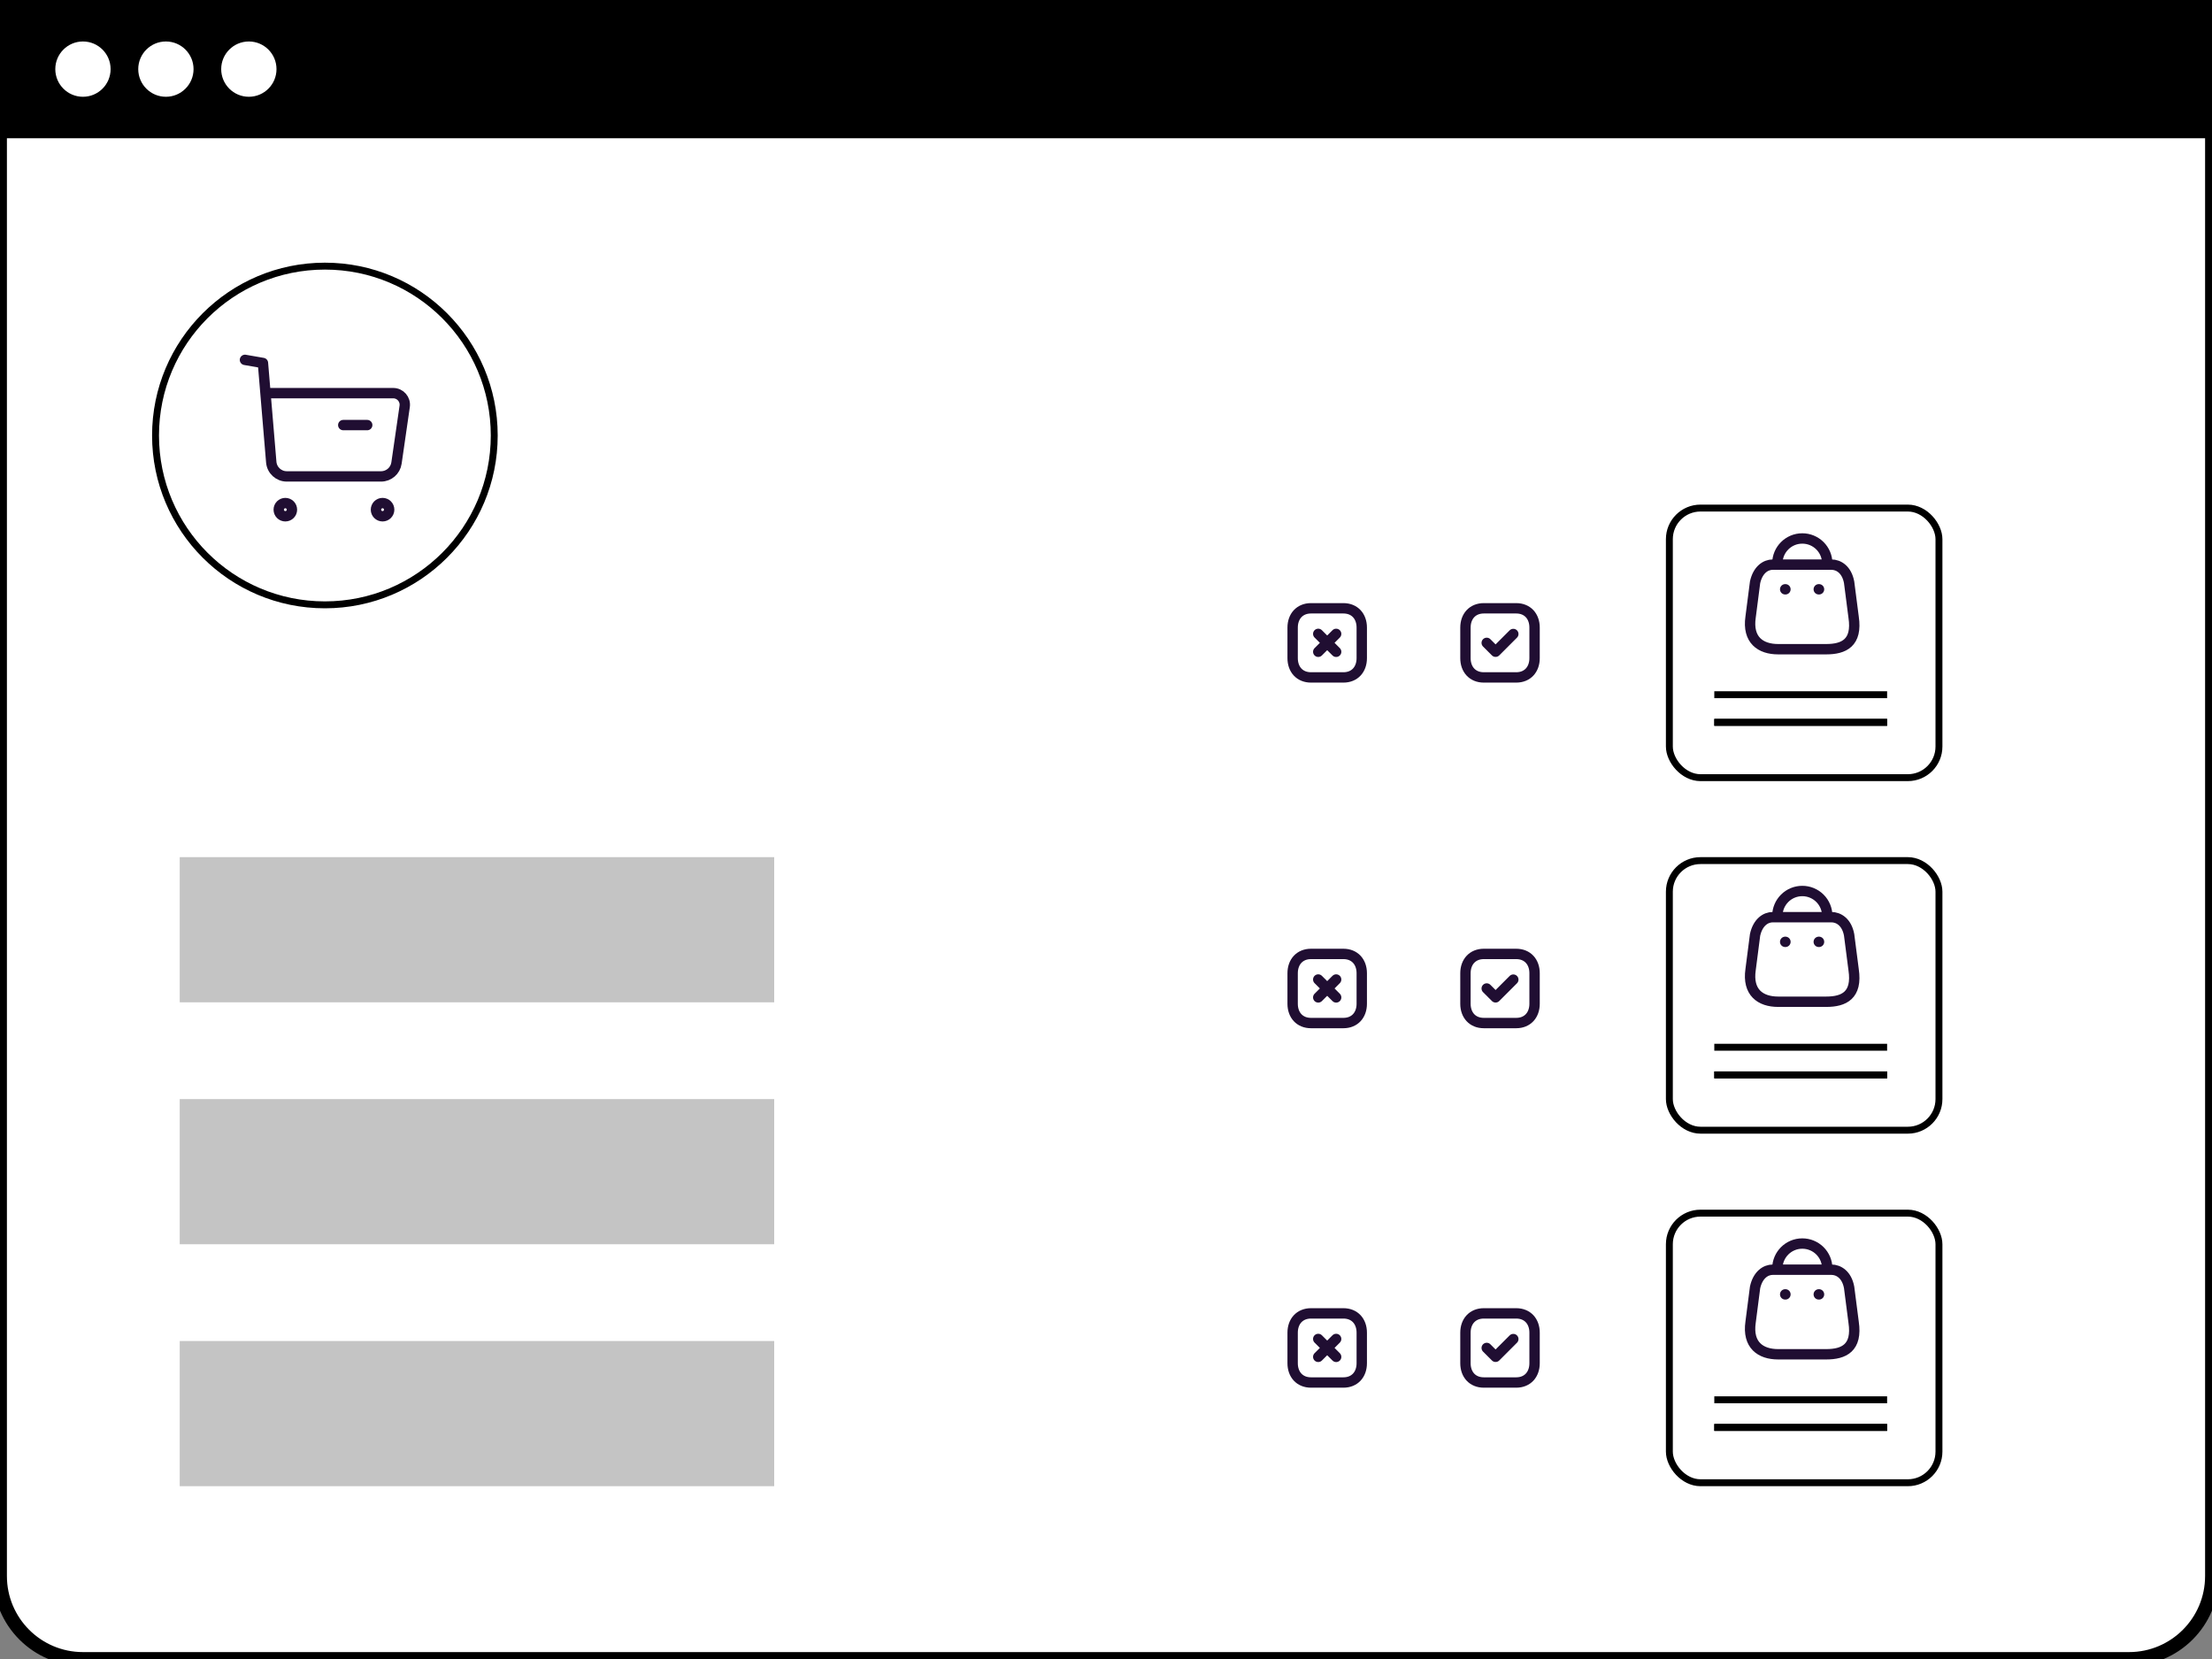 <svg width="320" height="240" viewBox="0 0 320 240" fill="none" xmlns="http://www.w3.org/2000/svg">
<rect x="0" y="0" width="320" height="240" fill="#808080" stroke="none"/>
<path d="M0 12C0 5.373 5.373 0 12 0H308C314.627 0 320 5.373 320 12V228C320 234.627 314.627 240 308 240H12C5.373 240 0 234.627 0 228V12Z" fill="white"/>
<rect width="320" height="20" fill="black"/>
<circle cx="12" cy="10" r="4" fill="white"/>
<circle cx="24" cy="10" r="4" fill="white"/>
<circle cx="36" cy="10" r="4" fill="white"/>
<path d="M12 1H308V-1H12V1ZM319 12V228H321V12H319ZM308 239H12V241H308V239ZM1 228V12H-1V228H1ZM12 239C5.925 239 1 234.075 1 228H-1C-1 235.18 4.82 241 12 241V239ZM319 228C319 234.075 314.075 239 308 239V241C315.18 241 321 235.18 321 228H319ZM308 1C314.075 1 319 5.925 319 12H321C321 4.82 315.18 -1 308 -1V1ZM12 -1C4.82 -1 -1 4.82 -1 12H1C1 5.925 5.925 1 12 1V-1Z" fill="black"/>
<path d="M193.294 91.7L190.704 94.29" stroke="#200E32" stroke-width="1.5" stroke-linecap="round" stroke-linejoin="round"/>
<path d="M193.296 94.292L190.703 91.699" stroke="#200E32" stroke-width="1.5" stroke-linecap="round" stroke-linejoin="round"/>
<path fill-rule="evenodd" clip-rule="evenodd" d="M194.343 88H189.657C188.024 88 187 89.156 187 90.792V95.208C187 96.844 188.019 98 189.657 98H194.342C195.981 98 197 96.844 197 95.208V90.792C197 89.156 195.981 88 194.343 88Z" stroke="#200E32" stroke-width="1.5" stroke-linecap="round" stroke-linejoin="round"/>
<path fill-rule="evenodd" clip-rule="evenodd" d="M219.343 88H214.657C213.024 88 212 89.156 212 90.792V95.208C212 96.844 213.019 98 214.657 98H219.342C220.981 98 222 96.844 222 95.208V90.792C222 89.156 220.981 88 219.343 88Z" stroke="#200E32" stroke-width="1.5" stroke-linecap="round" stroke-linejoin="round"/>
<path d="M215.076 93L216.359 94.283L218.924 91.717" stroke="#200E32" stroke-width="1.5" stroke-linecap="round" stroke-linejoin="round"/>
<path d="M193.294 141.7L190.704 144.29" stroke="#200E32" stroke-width="1.5" stroke-linecap="round" stroke-linejoin="round"/>
<path d="M193.296 144.292L190.703 141.699" stroke="#200E32" stroke-width="1.5" stroke-linecap="round" stroke-linejoin="round"/>
<path fill-rule="evenodd" clip-rule="evenodd" d="M194.343 138H189.657C188.024 138 187 139.156 187 140.792V145.208C187 146.844 188.019 148 189.657 148H194.342C195.981 148 197 146.844 197 145.208V140.792C197 139.156 195.981 138 194.343 138Z" stroke="#200E32" stroke-width="1.5" stroke-linecap="round" stroke-linejoin="round"/>
<path fill-rule="evenodd" clip-rule="evenodd" d="M219.343 138H214.657C213.024 138 212 139.156 212 140.792V145.208C212 146.844 213.019 148 214.657 148H219.342C220.981 148 222 146.844 222 145.208V140.792C222 139.156 220.981 138 219.343 138Z" stroke="#200E32" stroke-width="1.5" stroke-linecap="round" stroke-linejoin="round"/>
<path d="M215.076 143L216.359 144.283L218.924 141.717" stroke="#200E32" stroke-width="1.5" stroke-linecap="round" stroke-linejoin="round"/>
<path d="M193.294 193.7L190.704 196.29" stroke="#200E32" stroke-width="1.5" stroke-linecap="round" stroke-linejoin="round"/>
<path d="M193.296 196.292L190.703 193.699" stroke="#200E32" stroke-width="1.5" stroke-linecap="round" stroke-linejoin="round"/>
<path fill-rule="evenodd" clip-rule="evenodd" d="M194.343 190H189.657C188.024 190 187 191.156 187 192.792V197.208C187 198.844 188.019 200 189.657 200H194.342C195.981 200 197 198.844 197 197.208V192.792C197 191.156 195.981 190 194.343 190Z" stroke="#200E32" stroke-width="1.5" stroke-linecap="round" stroke-linejoin="round"/>
<path fill-rule="evenodd" clip-rule="evenodd" d="M219.343 190H214.657C213.024 190 212 191.156 212 192.792V197.208C212 198.844 213.019 200 214.657 200H219.342C220.981 200 222 198.844 222 197.208V192.792C222 191.156 220.981 190 219.343 190Z" stroke="#200E32" stroke-width="1.5" stroke-linecap="round" stroke-linejoin="round"/>
<path d="M215.076 195L216.359 196.283L218.924 193.717" stroke="#200E32" stroke-width="1.5" stroke-linecap="round" stroke-linejoin="round"/>
<path fill-rule="evenodd" clip-rule="evenodd" d="M41.278 72.775C41.805 72.775 42.234 73.204 42.234 73.732C42.234 74.259 41.805 74.687 41.278 74.687C40.75 74.687 40.323 74.259 40.323 73.732C40.323 73.204 40.75 72.775 41.278 72.775Z" stroke="#200E32" stroke-width="1.5" stroke-linecap="round" stroke-linejoin="round"/>
<path fill-rule="evenodd" clip-rule="evenodd" d="M55.343 72.775C55.871 72.775 56.3 73.204 56.3 73.732C56.3 74.259 55.871 74.687 55.343 74.687C54.816 74.687 54.387 74.259 54.387 73.732C54.387 73.204 54.816 72.775 55.343 72.775Z" stroke="#200E32" stroke-width="1.5" stroke-linecap="round" stroke-linejoin="round"/>
<path d="M35.438 52.062L38.038 52.513L39.241 66.854C39.339 68.022 40.315 68.92 41.487 68.92H55.127C56.248 68.92 57.197 68.097 57.359 66.987L58.545 58.79C58.691 57.779 57.907 56.874 56.886 56.874H38.455" stroke="#200E32" stroke-width="1.5" stroke-linecap="round" stroke-linejoin="round"/>
<path d="M49.657 61.494H53.123" stroke="#200E32" stroke-width="1.5" stroke-linecap="round" stroke-linejoin="round"/>
<circle cx="47" cy="63" r="24.5" stroke="black"/>
<path fill-rule="evenodd" clip-rule="evenodd" d="M257.239 93.917H264.195C266.75 93.917 268.711 92.994 268.154 89.279L267.505 84.245C267.162 82.391 265.98 81.682 264.943 81.682H256.46C255.408 81.682 254.294 82.444 253.898 84.245L253.249 89.279C252.776 92.574 254.683 93.917 257.239 93.917Z" stroke="#200E32" stroke-width="1.5" stroke-linecap="round" stroke-linejoin="round"/>
<path d="M257.124 81.499C257.124 79.51 258.736 77.898 260.724 77.898V77.898C261.682 77.894 262.601 78.272 263.28 78.948C263.958 79.623 264.34 80.541 264.34 81.499V81.499" stroke="#200E32" stroke-width="1.5" stroke-linecap="round" stroke-linejoin="round"/>
<path d="M258.253 85.251H258.291" stroke="#200E32" stroke-width="1.5" stroke-linecap="round" stroke-linejoin="round"/>
<path d="M263.112 85.251H263.15" stroke="#200E32" stroke-width="1.5" stroke-linecap="round" stroke-linejoin="round"/>
<rect x="241.5" y="73.5" width="39" height="39" rx="4.5" stroke="black"/>
<line x1="248" y1="100.5" x2="273" y2="100.5" stroke="black"/>
<line x1="248" y1="104.5" x2="273" y2="104.5" stroke="black"/>
<line x1="248" y1="104.5" x2="273" y2="104.5" stroke="black"/>
<path fill-rule="evenodd" clip-rule="evenodd" d="M257.239 144.917H264.195C266.75 144.917 268.711 143.994 268.154 140.279L267.505 135.245C267.162 133.391 265.98 132.682 264.943 132.682H256.46C255.408 132.682 254.294 133.444 253.898 135.245L253.249 140.279C252.776 143.574 254.683 144.917 257.239 144.917Z" stroke="#200E32" stroke-width="1.5" stroke-linecap="round" stroke-linejoin="round"/>
<path d="M257.124 132.499C257.124 130.51 258.736 128.898 260.724 128.898V128.898C261.682 128.894 262.601 129.272 263.28 129.948C263.958 130.623 264.34 131.541 264.34 132.499V132.499" stroke="#200E32" stroke-width="1.5" stroke-linecap="round" stroke-linejoin="round"/>
<path d="M258.253 136.252H258.291" stroke="#200E32" stroke-width="1.5" stroke-linecap="round" stroke-linejoin="round"/>
<path d="M263.112 136.252H263.15" stroke="#200E32" stroke-width="1.5" stroke-linecap="round" stroke-linejoin="round"/>
<rect x="241.5" y="124.5" width="39" height="39" rx="4.5" stroke="black"/>
<line x1="248" y1="151.5" x2="273" y2="151.5" stroke="black"/>
<line x1="248" y1="155.5" x2="273" y2="155.5" stroke="black"/>
<line x1="248" y1="155.5" x2="273" y2="155.5" stroke="black"/>
<path fill-rule="evenodd" clip-rule="evenodd" d="M257.239 195.917H264.195C266.75 195.917 268.711 194.994 268.154 191.279L267.505 186.245C267.162 184.391 265.98 183.682 264.943 183.682H256.46C255.408 183.682 254.294 184.444 253.898 186.245L253.249 191.279C252.776 194.574 254.683 195.917 257.239 195.917Z" stroke="#200E32" stroke-width="1.5" stroke-linecap="round" stroke-linejoin="round"/>
<path d="M257.124 183.499C257.124 181.51 258.736 179.898 260.724 179.898V179.898C261.682 179.894 262.601 180.272 263.28 180.948C263.958 181.623 264.34 182.541 264.34 183.499V183.499" stroke="#200E32" stroke-width="1.5" stroke-linecap="round" stroke-linejoin="round"/>
<path d="M258.253 187.252H258.291" stroke="#200E32" stroke-width="1.5" stroke-linecap="round" stroke-linejoin="round"/>
<path d="M263.112 187.252H263.15" stroke="#200E32" stroke-width="1.5" stroke-linecap="round" stroke-linejoin="round"/>
<rect x="241.5" y="175.5" width="39" height="39" rx="4.5" stroke="black"/>
<line x1="248" y1="202.5" x2="273" y2="202.5" stroke="black"/>
<line x1="248" y1="206.5" x2="273" y2="206.5" stroke="black"/>
<line x1="248" y1="206.5" x2="273" y2="206.5" stroke="black"/>
<rect x="26" y="124" width="86" height="21" fill="#C4C4C4"/>
<rect x="26" y="159" width="86" height="21" fill="#C4C4C4"/>
<rect x="26" y="194" width="86" height="21" fill="#C4C4C4"/>
</svg>
